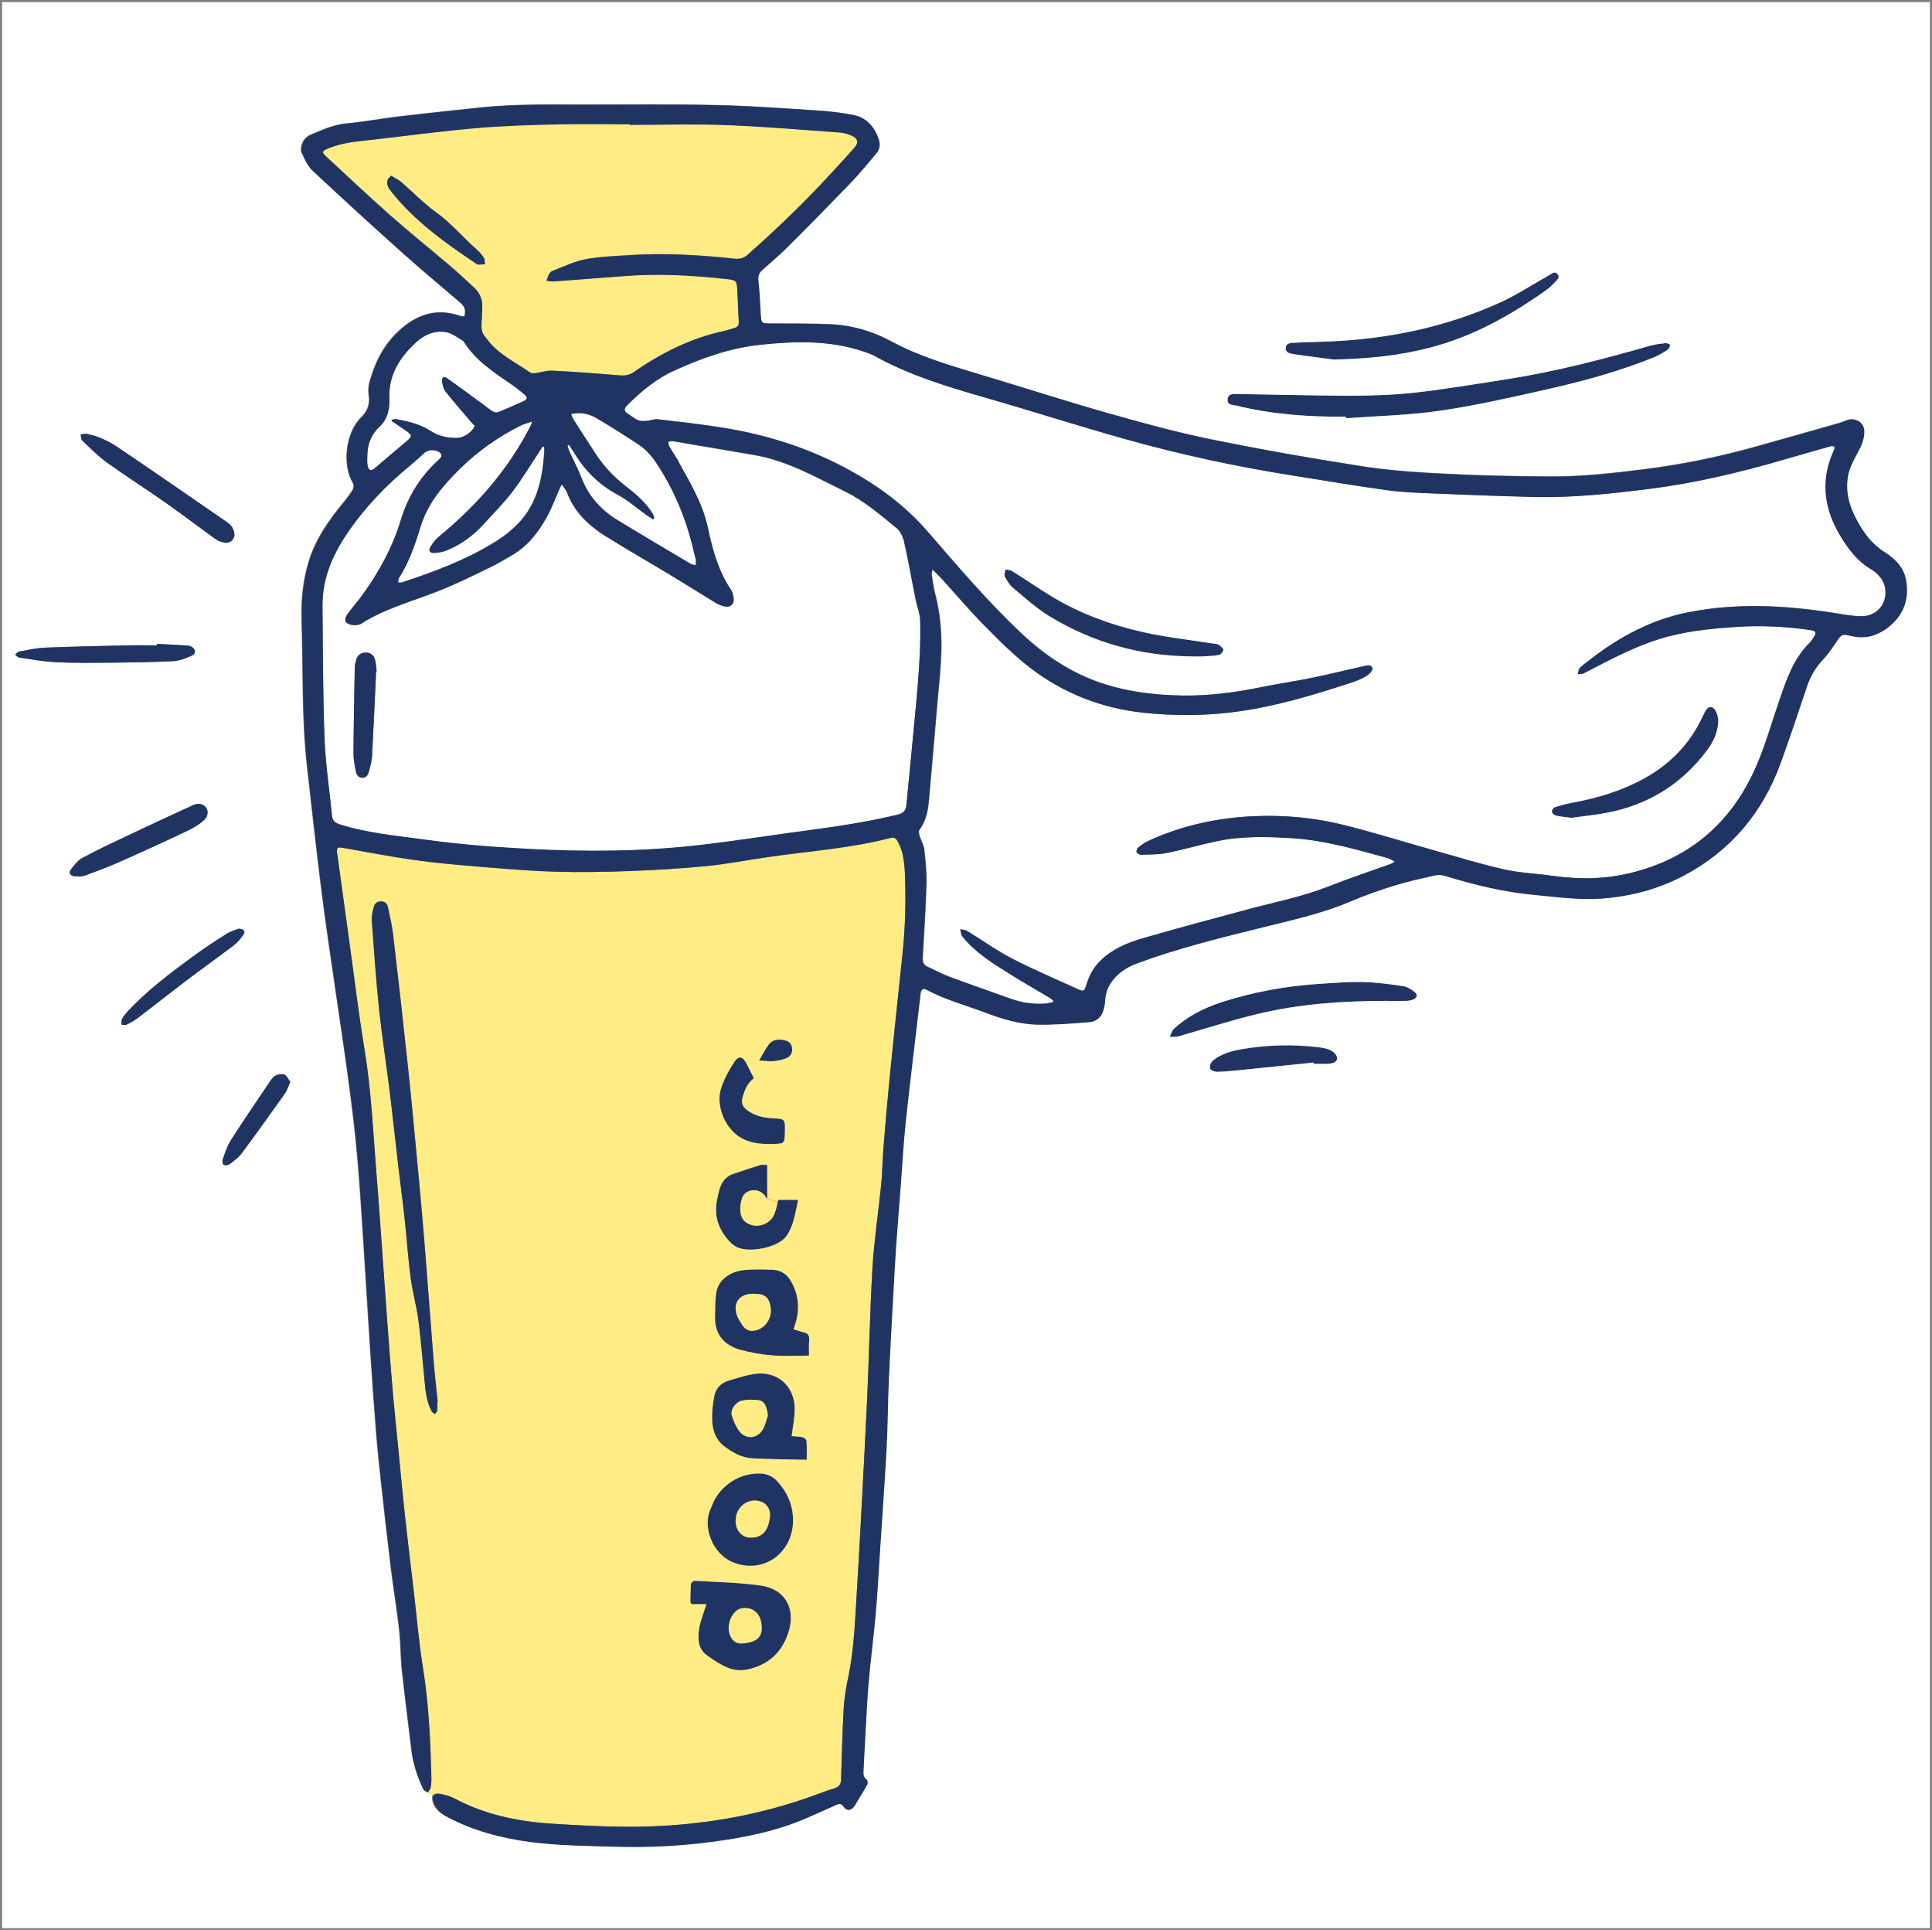 <?xml version="1.0" encoding="UTF-8"?><svg id="Layer_2" xmlns="http://www.w3.org/2000/svg" viewBox="0 0 227.27 227.04"><rect x="0" y="0" width="227.27" height="227.04" fill="#808080" stroke="none"/><defs><style>.cls-1{fill:#fff;}.cls-2{fill:#203464;}.cls-3{fill:#ffec84;}</style></defs><g id="Layer_1-2"><g><path class="cls-2" d="M200.58,83.67c.32-.6,.83-.69,1.19-.13,.24,.38,.37,.92,.35,1.37-.06,1.25-.58,2.36-1.32,3.35-2.98,3.99-6.94,6.43-11.82,7.35-1.38,.26-2.79,.4-4.14,.59-.68-.09-1.28-.15-1.87-.27-.18-.04-.42-.28-.43-.45s.18-.47,.35-.52c.72-.23,1.46-.42,2.21-.56,2.84-.52,5.59-1.36,8.12-2.72,2.92-1.58,5.26-3.83,6.79-6.83,.2-.39,.37-.79,.57-1.16Z"/><path class="cls-2" d="M146.15,123.4c2.92-.49,5.86-.57,8.8-.23,.54,.06,1.11,.14,1.59,.38,.34,.16,.75,.6,.75,.92,0,.52-.58,.63-1.04,.66-.57,.04-1.14,.01-1.71,.01l-.02-.15c-2.98,.31-5.97,.62-8.96,.92-.82,.08-1.64,.16-2.47,.17-.27,0-.73-.2-.76-.37-.05-.28,.08-.72,.29-.91,1.01-.85,2.25-1.17,3.52-1.39Z"/><path class="cls-2" d="M152.17,41.65c-.41-.06-1-.14-.92-.77,.07-.57,.64-.54,1.04-.56,1.43-.09,2.86-.1,4.29-.16,6.94-.32,13.63-1.72,19.96-4.61,1.95-.89,3.77-2.1,5.65-3.15,.32-.18,.7-.57,1.04-.14,.34,.42-.11,.71-.36,.98-.28,.3-.57,.6-.91,.84-4.22,3-8.68,5.51-13.75,6.82-3.41,.88-6.86,1.3-11.27,1.4-1-.13-2.89-.36-4.77-.64Z"/><path class="cls-2" d="M196.21,41.11c-.52,.34-1.06,.68-1.64,.92-4.03,1.63-8.22,2.79-12.45,3.74-4.23,.96-8.47,1.92-12.75,2.55-3.65,.53-7.35,.61-11.03,.88,0-.06-.01-.12-.02-.18-4.37,.04-8.72-.26-12.98-1.33-.4-.1-1.01-.05-.96-.72,.05-.66,.63-.64,1.08-.64,1.94,.02,3.89,.09,5.83,.11,5.11,.06,10.23,.29,15.32-.29,3.56-.41,7.11-1,10.66-1.56,5.71-.89,11.29-2.34,16.84-3.94,.58-.16,1.19-.23,1.8-.3,.18-.02,.38,.12,.56,.18-.09,.19-.13,.47-.28,.56Z"/><path class="cls-2" d="M138.59,121.9c-.31,.09-.66,.04-.99,.05,.16-.31,.24-.7,.48-.93,1.63-1.51,3.57-2.48,5.67-3.16,3.75-1.22,7.61-1.9,11.55-2.15,1.68-.11,3.38-.25,5.06-.21,1.56,.04,3.13,.25,4.68,.48,.47,.07,.95,.37,1.34,.67,.44,.34,.34,.73-.19,.93-.26,.1-.57,.13-.86,.14-.81,.02-1.62,0-2.42,0-5.04,0-10.06,.35-14.98,1.54-3.14,.76-6.23,1.76-9.35,2.64Z"/><path class="cls-2" d="M118.2,67.81c-.11-.21,.04-.56,.08-.84,.25,.05,.53,.04,.73,.16,2.16,1.33,4.22,2.84,6.46,4,3.93,2.03,8.17,3.22,12.55,3.86,1.65,.24,3.3,.48,4.95,.73,.13,.02,.29,.03,.39,.1,.22,.17,.54,.38,.55,.59,.01,.2-.28,.56-.5,.61-.65,.13-1.32,.14-1.98,.18-.35,.02-.71,0-1.06,0-6.07-.02-11.73-1.57-16.91-4.72-1.53-.93-2.88-2.17-4.27-3.32-.42-.35-.74-.86-1-1.36Z"/><path class="cls-2" d="M87.64,149.37c1.09-.09,2.2-.06,3.3-.02,.92,.04,1.63,.51,2.1,1.32,.92,1.61,1.07,3.3,.51,5.06-.06,.18-.12,.37-.2,.61,.41,.13,.77,.26,1.15,.35,.49,.11,.73,.34,.69,.89-.05,.6-.02,1.21-.02,1.86-1.45,0-2.93,.09-4.39-.03-1.24-.1-2.5-.32-3.7-.66-1.87-.54-2.99-1.77-2.96-3.82,.02-.95,0-1.9,.13-2.83,.21-1.5,1.56-2.59,3.4-2.74Zm-.36,6.42c.46,.72,1.02,.89,1.83,.63,1.05-.36,1.73-1.53,1.54-2.68-.19-1.15-.68-1.57-1.88-1.56-.12,0-.23,0-.35,0-1.45,.05-2.2,1.06-1.76,2.44,.13,.42,.39,.81,.63,1.18Z"/><path class="cls-2" d="M88.33,180.85c1.38,0,2.12-.87,2.25-2.61,.03-1.01-.67-1.71-1.72-1.75-1.28-.04-2.3,.98-2.32,2.31-.02,1.19,.7,2.05,1.8,2.05Zm-1.98,2.96c-2.64-1-3.69-4.29-2.83-6.22,.11-.23,.19-.47,.29-.71,.92-2.19,3.19-3.65,5.57-3.58,.79,.02,1.46,.3,2,.87,1.21,1.3,1.89,2.83,1.9,4.62,0,3.84-3.44,6.33-6.93,5.01Z"/><path class="cls-2" d="M91.04,124.81c-.52,.05-1.06-.03-1.76-.06,.41-.68,.72-1.29,1.11-1.84,.42-.58,1.05-.71,1.74-.58,.46,.09,.89,.25,1.01,.77,.13,.55-.04,1.08-.53,1.32-.48,.23-1.04,.34-1.57,.4Z"/><path class="cls-2" d="M86.94,168.3c.74,1.02,2.08,.96,2.76-.11,.31-.5,.43-1.11,.63-1.68-.11-1.05-.41-1.71-1.05-1.81-.65-.09-1.34-.1-1.97,.04-.76,.15-1.42,1.09-1.23,1.72,.19,.65,.47,1.31,.86,1.85Zm-1.77,1.8c-.99-.76-1.37-1.88-1.41-3.06-.04-.92,.08-1.85,.24-2.75,.16-.93,.74-1.61,1.67-1.89,1.01-.3,2.03-.64,3.07-.8,2.66-.39,4.72,1.39,4.74,4.11,0,1.05-.23,2.1-.36,3.21,.38,.03,.84,.03,1.29,.13,.18,.04,.45,.28,.46,.44,.05,.76,.02,1.52,.02,2.21-2.26-.06-4.34-.06-6.41-.17-1.25-.07-2.33-.69-3.31-1.43Z"/><path class="cls-2" d="M87.08,142.3c.03,.98,.5,1.56,1.4,1.79,.92,.23,2.05-.2,2.52-1.1,.24-.47,.34-1.02,.49-1.61,.02-.08,.04-.17,.07-.25h2.33c-.34,1.52-.51,3.03-1.38,4.27-.96,1.35-4.42,2.03-5.89,1.27-.27-.15-.53-.34-.74-.56-1.33-1.42-1.93-3.07-1.51-5.02,.09-.42,.18-.84,.3-1.26,.25-.82,.73-1.44,1.56-1.73,1.07-.37,2.15-.72,3.23-1.05,.21-.06,.46-.01,.8-.01v3.82l-.08,.14c-.07-.13-.11-.28-.21-.4-.45-.52-1.04-.71-1.7-.55-.65,.15-.95,.66-1.08,1.27-.07,.32-.11,.66-.1,.99Z"/><path class="cls-3" d="M86.54,178.8c.03-1.33,1.05-2.35,2.32-2.31,1.06,.04,1.75,.74,1.72,1.75-.14,1.74-.87,2.61-2.25,2.61-1.09,0-1.82-.86-1.8-2.05Z"/><path class="cls-3" d="M87.18,141.31c.13-.61,.43-1.12,1.08-1.27,.66-.16,1.25,.03,1.7,.55,.1,.11,.14,.26,.21,.4l1.32,.4c-.15,.59-.24,1.13-.49,1.61-.47,.9-1.6,1.34-2.52,1.1-.9-.23-1.37-.81-1.4-1.79-.01-.33,.03-.67,.1-.99Z"/><path class="cls-3" d="M87.31,164.73c.63-.13,1.32-.13,1.97-.04,.65,.1,.94,.76,1.05,1.81-.2,.56-.32,1.18-.63,1.68-.67,1.07-2.01,1.13-2.76,.11-.4-.54-.67-1.2-.86-1.85-.19-.63,.47-1.57,1.23-1.72Z"/><path class="cls-3" d="M86.66,154.61c-.43-1.38,.32-2.38,1.76-2.44,.12,0,.23,0,.35,0,1.2,0,1.69,.41,1.88,1.56,.19,1.16-.49,2.33-1.54,2.68-.81,.27-1.37,.09-1.83-.63-.24-.38-.5-.76-.63-1.18Z"/><path class="cls-3" d="M87.3,189.13c1.37-.18,2.31,.75,2.32,2.28,.06,1.23-.75,1.78-2.32,1.91-.96,.08-1.59-.74-1.59-1.86,0-1.12,.75-2.22,1.59-2.32Z"/><path class="cls-2" d="M81.63,188.69c-.31,.02-.44-.08-.43-.39,.02-.67,0-1.34,.07-2,.02-.14,.29-.39,.43-.38,2.59,.16,5.19,.21,7.75,.56,2.93,.4,4.21,2.76,3.27,5.58-.8,2.41-2.48,3.84-4.92,4.32-.68,.13-1.49,.06-2.13-.2-.91-.37-1.77-.94-2.57-1.53-1.05-.79-1.03-1.99-.86-3.13,.12-.78,.43-1.54,.67-2.31,.04-.13,.09-.25,.19-.53-.58,0-1.03-.02-1.47,.01Zm5.67,4.63c1.57-.12,2.38-.68,2.32-1.91-.01-1.53-.96-2.46-2.32-2.28-.84,.11-1.59,1.2-1.59,2.32,0,1.12,.64,1.94,1.59,1.86Z"/><path class="cls-2" d="M87.83,125.12c.28,.56,.55,1.12,.85,1.71-.79,.58-1.1,1.42-1.34,2.31-.16,.61,.03,1.03,.49,1.39,.89,.7,1.94,.94,3.03,1,1.51,.08,1.51,.07,1.47,1.58-.03,1.41-.03,1.42-1.43,1.45-1.43,.03-2.84-.07-4.06-.94-1.63-1.14-2.62-3.63-2.03-5.53,.34-1.1,.92-2.17,1.55-3.14,.54-.83,1.04-.71,1.48,.17Z"/><path class="cls-1" d="M182.98,95.92c.59,.13,1.19,.18,1.87,.27,1.35-.19,2.76-.33,4.14-.59,4.88-.92,8.84-3.37,11.82-7.35,.74-.99,1.26-2.1,1.32-3.35,.02-.45-.11-.99-.35-1.37-.36-.56-.87-.47-1.19,.13-.2,.38-.37,.78-.57,1.16-1.53,3.01-3.86,5.26-6.79,6.83-2.53,1.36-5.28,2.2-8.12,2.72-.75,.14-1.49,.33-2.21,.56-.17,.05-.36,.36-.35,.52s.25,.41,.43,.45Zm-63.79-26.75c1.39,1.15,2.74,2.39,4.27,3.32,5.18,3.15,10.84,4.7,16.91,4.72,.36,0,.71,.02,1.06,0,.66-.04,1.33-.06,1.98-.18,.21-.04,.51-.4,.5-.61-.02-.21-.34-.42-.55-.59-.1-.08-.26-.08-.39-.1-1.65-.25-3.3-.49-4.95-.73-4.38-.64-8.62-1.83-12.55-3.86-2.24-1.16-4.3-2.67-6.46-4-.2-.12-.48-.11-.73-.16-.04,.28-.19,.64-.08,.84,.26,.5,.57,1.01,1,1.36Zm-43.14-19.67c-.32,.03-.67,.06-.95-.07-.44-.2-.82-.53-1.24-.79-.45-.29-.43-.6-.07-.96,1.66-1.66,3.45-3.15,5.62-4.13,3.2-1.44,6.49-2.62,10-3,4.08-.44,8.16-.56,12.14,.76,.46,.15,.94,.31,1.36,.54,4.14,2.29,8.62,3.64,13.14,4.94,5.43,1.56,10.82,3.3,16.26,4.82,6.54,1.84,13.18,3.27,19.9,4.33,3.67,.58,7.33,1.2,11,1.71,1.69,.23,3.41,.3,5.12,.37,4.01,.17,8.01,.32,12.02,.42,4.59,.12,9.14-.37,13.69-.94,5.35-.68,10.58-1.92,15.75-3.42,1.87-.54,3.74-1.07,5.6-1.6,.13-.04,.31-.03,.42,.04,.06,.04,.04,.26-.01,.37-1.88,4.04-1.02,7.72,1.42,11.2,.78,1.12,1.68,2.12,2.88,2.83,.93,.55,1.63,1.34,1.73,2.47,.16,1.66-1.03,3.07-2.76,3.08-1.12,.01-2.26-.22-3.38-.4-5.71-.89-11.42-1.19-17.12-.05-4.31,.86-8.07,2.89-11.51,5.57-.4,.32-.83,.61-1.18,.97-.16,.16-.17,.46-.24,.71,.23-.03,.49,.02,.68-.08,3.32-1.71,6.59-3.51,10.25-4.41,2.53-.63,5.1-.88,7.69-1.05,2.96-.2,5.89-.05,8.82,.38,.56,.09,.66,.31,.34,.79-.15,.23-.29,.48-.48,.67-1.94,1.91-2.75,4.4-3.61,6.87-.84,2.45-1.55,4.95-2.55,7.33-2.78,6.63-7.58,11.01-14.62,12.82-3.09,.8-6.21,.87-9.36,.43-1.92-.27-3.89-.34-5.78-.76-2.74-.61-5.42-1.44-8.12-2.2-3.59-1.01-7.15-2.12-10.76-3.03-3.54-.89-7.18-1.21-10.83-1.03-4.25,.21-8.36,1.13-12.24,2.92-.41,.19-.78,.46-1.12,.74-.14,.11-.26,.4-.21,.54,.05,.15,.32,.33,.49,.32,1-.03,2.01,0,2.98-.19,1.94-.39,3.85-.94,5.79-1.36,3.01-.66,6.05-.58,9.1-.39,3.84,.25,7.49,1.33,11.17,2.33,.25,.07,.48,.24,.83,.42-.23,.15-.32,.22-.42,.26-2.45,.88-4.93,1.71-7.35,2.66-3.09,1.22-6.33,1.85-9.51,2.7-4.19,1.12-8.38,2.24-12.54,3.45-1.75,.51-3.43,1.25-4.78,2.57-.82,.81-1.34,1.78-1.67,2.87-.23,.76-.32,.81-1.04,.48-2.59-1.18-5.21-2.29-7.73-3.6-1.83-.95-3.51-2.17-5.27-3.24-.22-.13-.53-.13-.79-.2,.08,.29,.08,.66,.26,.87,1.53,1.88,3.55,3.14,5.57,4.4,1.49,.94,3.04,1.81,4.56,2.72,.19,.11,.36,.27,.54,.4,0,.06-.01,.12-.01,.18-.31,.06-.61,.16-.91,.18-1.39,.1-2.75-.09-4.06-.56-2.42-.86-4.85-1.71-7.25-2.6-.86-.32-1.67-.78-2.52-1.15-.5-.21-.64-.57-.61-1.08,.16-2.86,.36-5.73,.44-8.59,.04-1.36-.1-2.74-.25-4.1-.07-.56-.39-1.1-.56-1.66-.07-.22-.13-.55-.02-.7,.83-1.09,1.03-2.36,1.14-3.66,.33-3.8,.67-7.6,.99-11.4,.17-1.98,.4-3.95,.45-5.93,.06-2.28-.13-4.55-.73-6.77-.2-.74-.28-1.51-.4-2.26-.02-.14,.04-.28,.09-.6,.4,.39,.7,.66,.97,.95,1.76,1.93,3.46,3.93,5.29,5.79,1.69,1.72,3.43,3.44,5.34,4.9,3.89,2.96,8.33,4.68,13.21,5.21,3.42,.37,6.83,.38,10.24-.03,4.94-.58,9.67-2.02,14.37-3.56,.57-.19,1.15-.43,1.66-.75,.31-.19,.73-.65,.68-.88-.12-.5-.67-.34-1.06-.25-1.99,.44-3.98,.94-5.97,1.35-2.04,.42-4.1,.71-6.14,1.13-3.04,.63-6.1,1.01-9.18,.97-3.31-.05-6.61-.45-9.75-1.54-3.43-1.19-6.42-3.18-9.08-5.67-4.02-3.76-7.57-7.95-11.16-12.09-2.7-3.11-5.91-5.45-9.53-7.4-4.77-2.56-9.84-4.1-15.16-4.9-2.33-.35-4.67-.63-7.01-.89-.43-.05-.88,.14-1.33,.18Z"/><path class="cls-1" d="M72.64,58.18c1.24,.67,2.31,1.62,3.46,2.44,.23,.16,.47,.31,.71,.46l.17-.12c-.07-.19-.12-.41-.22-.57-.83-1.35-2.05-2.33-3.26-3.29-1.33-1.05-2.47-2.26-3.39-3.66-.91-1.38-1.8-2.77-2.68-4.16-.1-.16-.15-.35-.24-.58,1.13-.25,2.12-.03,3.01,.5,1.67,.99,3.32,2.03,4.94,3.1,1.18,.77,1.95,1.92,2.67,3.1,1.9,3.1,3.16,6.44,3.93,9.98,.04,.17,.11,.34,.13,.51,.02,.19-.02,.4-.03,.59-.18-.04-.39-.04-.54-.13-2.87-1.7-5.75-3.4-8.6-5.14-1.95-1.18-3.43-2.78-4.27-4.95-.43-1.11-1-2.18-1.49-3.27-.08-.18-.12-.38-.18-.57,.07-.03,.13-.06,.19-.08,.19,.29,.39,.56,.56,.86,1.27,2.12,2.93,3.8,5.14,4.98Z"/><path class="cls-3" d="M74.6,43.74c-.57,.39-1.11,.45-1.77,.4-2.6-.22-5.21-.42-7.82-.55-.67-.03-1.35,.2-2.02,.29-.2,.03-.47,.04-.62-.07-1.78-1.24-3.81-2.17-5.13-4-.15-.2-.35-.39-.44-.63-.11-.27-.17-.58-.16-.87,.02-.8,.12-1.61,.1-2.41-.02-.84-.4-1.56-1.01-2.14-.95-.88-1.9-1.76-2.89-2.61-2.31-1.96-4.67-3.85-6.94-5.86-2.55-2.25-5.02-4.59-7.52-6.9-.54-.5-.5-.63,.16-.92,1.75-.76,3.62-.86,5.47-1.08,4.02-.46,8.04-1,12.07-1.35,3.07-.27,6.16-.36,9.24-.43,2.93-.07,5.86-.02,8.79-.02v.07c3.82,0,7.64-.12,11.45,.03,4.45,.17,8.9,.56,13.35,.88,.42,.03,.84,.18,1.24,.34,.79,.33,.92,.82,.36,1.46-.94,1.06-1.91,2.1-2.86,3.14-3.05,3.32-6.3,6.43-9.67,9.42-.45,.4-.91,.54-1.51,.48-4.07-.43-8.15-.69-12.24-.43-1.78,.12-3.58,.17-5.33,.49-1.31,.24-2.55,.87-3.82,1.34-.16,.06-.34,.17-.42,.31-.16,.27-.24,.57-.36,.87,.27,.03,.55,.11,.82,.09,2.8-.2,5.61-.42,8.41-.64,4.02-.32,8.01-.08,12.01,.36,1.05,.12,1.14,.17,1.21,1.25,.07,1.26,.1,2.52,.17,3.77,.02,.4-.13,.63-.51,.74-.4,.11-.79,.25-1.19,.34-3.88,.83-7.37,2.57-10.61,4.82Zm-18.35-12.63c.27,0,.54-.02,.81-.03-.05-.27-.02-.58-.16-.79-.24-.37-.56-.72-.89-1.01-1.6-1.39-2.94-3.04-4.69-4.29-1.47-1.06-2.75-2.4-4.13-3.59-.32-.27-.72-.45-1.19-.74-.16,.19-.36,.33-.41,.5-.17,.6,.17,1.04,.52,1.48,2.75,3.42,6.27,5.93,9.87,8.34,.08,.06,.18,.12,.26,.13Z"/><path class="cls-3" d="M51.16,166.31c.1-.14,.26-.26,.28-.41,.04-.31,.01-.63,.01-.94,.02,0,.04,0,.06,0-.16-1.6-.35-3.2-.48-4.81-.36-4.42-.68-8.86-1.03-13.29-.23-2.86-.48-5.72-.75-8.57-.39-4.19-.78-8.38-1.22-12.56-.56-5.26-1.15-10.51-1.77-15.76-.13-1.11-.38-2.2-.62-3.3-.09-.42-.41-.66-.87-.64-.44,.02-.7,.27-.79,.67-.12,.51-.26,1.05-.23,1.57,.26,3.49,.5,6.98,.86,10.45,.34,3.18,.84,6.35,1.23,9.53,.37,3.01,.69,6.02,1.04,9.02,.24,2.05,.52,4.09,.74,6.15,.25,2.28,.4,4.58,.7,6.86,.22,1.69,.7,3.35,.92,5.04,.31,2.4,.49,4.81,.73,7.22,.12,1.19,.23,2.39,.83,3.47,.07,.13,.24,.21,.37,.31Zm35.92-7.56c1.2,.34,2.46,.56,3.7,.66,1.46,.11,2.94,.03,4.39,.03,0-.65-.04-1.26,.02-1.86,.05-.55-.19-.78-.69-.89-.38-.09-.74-.22-1.15-.35,.08-.24,.14-.43,.2-.61,.56-1.76,.41-3.45-.51-5.06-.47-.81-1.18-1.28-2.1-1.32-1.1-.05-2.2-.08-3.3,.02-1.84,.15-3.19,1.24-3.4,2.74-.13,.93-.12,1.88-.13,2.83-.03,2.05,1.1,3.28,2.96,3.82Zm-.24-25.14c1.22,.86,2.63,.97,4.06,.94,1.4-.04,1.4-.05,1.43-1.45,.03-1.51,.03-1.49-1.47-1.58-1.09-.06-2.14-.3-3.03-1-.46-.36-.65-.78-.49-1.39,.24-.89,.55-1.72,1.34-2.31-.29-.59-.57-1.15-.85-1.71-.44-.88-.94-1-1.48-.17-.64,.98-1.21,2.04-1.55,3.14-.58,1.9,.41,4.39,2.03,5.53Zm2.45-8.87c.7,.03,1.24,.11,1.76,.06,.53-.06,1.09-.16,1.57-.4,.49-.24,.66-.76,.53-1.32-.12-.52-.54-.69-1.01-.77-.69-.13-1.32,0-1.74,.58-.39,.55-.71,1.16-1.11,1.84Zm-2.67,21.91c1.47,.77,4.94,.09,5.89-1.27,.87-1.24,1.04-2.75,1.38-4.27h-2.33c-.03,.09-.05,.17-.07,.25l-1.32-.4,.08-.14v-3.82c-.34,0-.58-.05-.8,.01-1.08,.34-2.16,.68-3.23,1.05-.82,.29-1.31,.92-1.56,1.73-.12,.41-.21,.83-.3,1.26-.42,1.95,.17,3.6,1.51,5.02,.21,.22,.47,.42,.74,.56Zm-2.85,20.38c.05,1.18,.42,2.3,1.41,3.06,.98,.75,2.06,1.36,3.31,1.43,2.07,.12,4.15,.12,6.41,.17,0-.69,.03-1.45-.02-2.21-.01-.16-.28-.4-.46-.44-.45-.1-.92-.1-1.29-.13,.13-1.11,.37-2.16,.36-3.21-.02-2.72-2.07-4.5-4.74-4.11-1.04,.16-2.06,.5-3.07,.8-.93,.27-1.51,.96-1.67,1.89-.16,.9-.27,1.83-.24,2.75Zm-.23,10.56c-.86,1.93,.18,5.22,2.83,6.22,3.49,1.32,6.93-1.17,6.93-5.01-.01-1.8-.69-3.32-1.9-4.62-.53-.57-1.21-.85-2-.87-2.38-.07-4.65,1.39-5.57,3.58-.1,.23-.18,.48-.29,.71Zm-1.9,11.1c.44-.03,.89-.01,1.47-.01-.1,.28-.15,.41-.19,.53-.23,.77-.55,1.53-.67,2.31-.17,1.14-.19,2.34,.86,3.13,.8,.59,1.66,1.16,2.57,1.53,.64,.25,1.45,.33,2.13,.2,2.44-.48,4.12-1.91,4.92-4.32,.94-2.82-.34-5.18-3.27-5.58-2.56-.36-5.17-.41-7.75-.56-.14,0-.42,.24-.43,.38-.06,.67-.05,1.33-.07,2-.01,.31,.13,.41,.43,.39Zm-25.32-86.75c3,.24,6,.51,9.01,.59,2.94,.09,5.9,.03,8.84-.08,2.98-.12,5.97-.29,8.94-.58,2.4-.24,4.78-.71,7.17-1.05,4.84-.7,9.73-1.03,14.49-2.26,.46-.12,.65,.07,.86,.46,.68,1.26,.78,2.61,.83,4,.11,3.09,.03,6.17-.3,9.25-.51,4.81-1.02,9.62-1.5,14.43-.27,2.76-.51,5.52-.73,8.27-.12,1.49-.13,2.99-.28,4.47-.32,3.18-.81,6.36-1.01,9.55-.3,5-.39,10.02-.61,15.03-.22,4.95-.49,9.89-.76,14.84-.18,3.32-.38,6.63-.57,9.95-.17,2.81-.32,5.61-.9,8.38-.26,1.23-.48,2.47-.55,3.72-.16,2.81-.21,5.61-.31,8.43-.02,.49-.21,.81-.7,.97-.6,.19-1.19,.39-1.78,.61-7.68,2.9-15.65,4.08-23.82,3.93-2.57-.05-5.15-.19-7.72-.35-4.02-.26-7.9-1.06-11.5-2.99-.49-.26-1.06-.42-1.61-.53-.44-.09-.73-.03-.87,.18l-.64-.33c.12-.18,.31-.35,.34-.55,.08-.4,.11-.82,.1-1.23-.11-4.3-.3-8.6-.99-12.87-.48-3.01-.74-6.05-1.09-9.07-.34-2.85-.68-5.7-1-8.55-.25-2.27-.46-4.54-.68-6.8-.32-3.23-.66-6.45-.92-9.69-.36-4.33-.65-8.66-.97-13-.27-3.7-.52-7.41-.82-11.12-.39-4.86-.61-9.72-1.4-14.55-.73-4.38-1.25-8.8-1.86-13.2-.45-3.29-.92-6.58-1.36-9.87-.09-.62,.03-.71,.62-.62,2.83,.49,5.64,1.05,8.48,1.44,2.51,.36,5.04,.57,7.56,.78Z"/><path class="cls-1" d="M42.62,91.48c.48,.02,.69-.35,.79-.74,.15-.58,.32-1.18,.36-1.78,.18-3.32,.33-6.64,.48-9.95,.02,0,.04,0,.06,0-.06-.45-.07-.9-.17-1.34-.13-.54-.49-.89-1.09-.9-.58-.01-.97,.29-1.14,.84-.09,.3-.16,.62-.17,.92-.06,3.36-.13,6.72-.15,10.08,0,.7,.14,1.4,.27,2.1,.08,.39,.27,.77,.76,.78Zm28.64-28.4c2.56,1.61,5.19,3.11,7.78,4.67,1.73,1.05,3.44,2.14,5.17,3.18,.33,.2,.71,.34,1.09,.41,.58,.12,1.03-.24,1-.84-.02-.38-.1-.81-.31-1.11-1.48-2.22-2.17-4.71-2.72-7.29-.59-2.8-2.06-5.25-3.42-7.72-.34-.62-.75-1.2-1.11-1.81-.1-.17-.1-.39-.15-.58,.18-.03,.38-.11,.55-.08,3.17,.53,6.34,1.09,9.52,1.62,3.89,.65,7.25,2.59,10.72,4.29,2.28,1.11,4.16,2.75,6.09,4.32,.44,.37,.76,1.03,.88,1.61,.49,2.2,.88,4.42,1.32,6.64,.18,.91,.55,1.8,.57,2.7,.05,1.88-.03,3.77-.15,5.64-.17,2.53-.42,5.05-.66,7.58-.26,2.82-.54,5.63-.82,8.45-.06,.66-.41,.94-1.07,1.1-3.58,.86-7.21,1.4-10.85,1.88-4.07,.54-8.13,1.18-12.2,1.66-6.79,.79-13.62,.83-20.44,.47-3.94-.21-7.89-.51-11.8-1.05-3.45-.47-6.96-.76-10.31-1.83-.55-.17-.84-.44-.89-1-.3-3.03-.76-6.06-.88-9.09-.2-5.2-.21-10.41-.24-15.62-.03-3.16,1.15-5.92,2.9-8.51,2.07-3.06,4.6-5.68,7.43-8.01,.58-.47,1.13-.98,1.68-1.48,.5-.45,1.5-.41,1.92,.1,.07,.08,.08,.26,.04,.36-.08,.15-.21,.28-.34,.4-2.13,1.94-3.6,4.33-4.42,7.06-.99,3.26-2.6,6.18-4.59,8.91-.53,.73-1.14,1.4-1.67,2.13-.49,.69-.31,1.15,.54,1.29,.35,.06,.79,.02,1.07-.16,2.85-1.81,6.11-2.65,9.2-3.88,2.04-.81,4.01-1.8,5.99-2.75,.88-.42,1.72-.94,2.57-1.43,1.82-1.05,3.05-2.65,4.05-4.44,.57-1.02,.98-2.13,1.45-3.2,.08-.17,.17-.35,.33-.69,.26,.42,.5,.67,.61,.96,.85,2.31,2.56,3.9,4.57,5.17Z"/><path class="cls-1" d="M162.91,117.72c.8,0,1.61,.02,2.42,0,.29,0,.59-.04,.86-.14,.53-.19,.63-.59,.19-.93-.4-.3-.87-.61-1.34-.67-1.55-.23-3.12-.44-4.68-.48-1.68-.04-3.38,.11-5.06,.21-3.94,.25-7.8,.94-11.55,2.15-2.1,.68-4.04,1.65-5.67,3.16-.24,.22-.33,.62-.48,.93,.33-.02,.68,.04,.99-.05,3.12-.88,6.2-1.89,9.35-2.64,4.91-1.18,9.93-1.53,14.98-1.54Zm-17.56-70.04c4.26,1.06,8.6,1.36,12.98,1.33,0,.06,.01,.12,.02,.18,3.68-.27,7.39-.35,11.03-.88,4.28-.63,8.52-1.59,12.75-2.55,4.23-.96,8.42-2.11,12.45-3.74,.57-.23,1.11-.57,1.64-.92,.15-.1,.19-.37,.28-.56-.19-.07-.39-.2-.56-.18-.61,.07-1.22,.14-1.8,.3-5.55,1.59-11.13,3.04-16.84,3.94-3.55,.55-7.1,1.15-10.66,1.56-5.09,.58-10.21,.35-15.32,.29-1.94-.02-3.89-.09-5.83-.11-.45,0-1.03-.03-1.08,.64-.06,.67,.55,.62,.96,.72Zm6.82-6.03c1.88,.28,3.77,.51,4.77,.64,4.41-.11,7.87-.52,11.27-1.4,5.07-1.31,9.53-3.82,13.75-6.82,.34-.24,.63-.54,.91-.84,.25-.27,.7-.56,.36-.98-.34-.43-.72-.04-1.04,.14-1.89,1.05-3.7,2.26-5.65,3.15-6.33,2.89-13.03,4.29-19.96,4.61-1.43,.07-2.86,.08-4.29,.16-.4,.02-.97,0-1.04,.56-.08,.63,.51,.71,.92,.77ZM8.72,103.05c.15,.03,.32,0,.47,0,0,.01,0,.03,0,.04,.27-.04,.56-.03,.81-.12,1.33-.5,2.68-.99,3.98-1.57,2.7-1.19,5.37-2.42,8.03-3.68,.7-.33,1.4-.74,1.97-1.26,.75-.69,.47-1.73-.45-1.91-.29-.06-.66,.06-.95,.19-2.43,1.11-4.85,2.24-7.26,3.38-1.89,.89-3.8,1.78-5.64,2.77-.55,.3-.99,.88-1.38,1.41-.26,.35-.05,.68,.41,.74Zm-2.21-25.17c2.16,.1,4.32,.08,6.47,.06,2.47-.03,4.95-.06,7.41-.18,.73-.04,1.48-.34,2.17-.65,.54-.25,.46-.82-.09-1.07-.12-.06-.26-.11-.39-.12-1.21-.07-2.42-.13-3.63-.2,0,.06,0,.12,0,.18-1.17,0-2.35-.03-3.53,0-3.22,.08-6.44,.14-9.66,.27-1.01,.05-2.01,.27-3.02,.46-.17,.03-.31,.23-.46,.36,.16,.12,.31,.32,.48,.34,1.41,.2,2.83,.48,4.25,.54Zm7.8,42.63c.21,0,.44,.07,.61-.01,.44-.21,.87-.45,1.26-.74,1.95-1.49,3.88-3.02,5.84-4.5,1.8-1.36,3.64-2.67,5.44-4.04,.45-.34,.82-.79,1.16-1.24,.31-.43,.11-.76-.59-.75-.32,.14-.88,.28-1.35,.58-1.36,.86-2.71,1.74-4.01,2.7-2.72,2-5.43,4.03-7.72,6.53-.22,.24-.43,.51-.58,.8-.09,.18-.04,.43-.05,.65Zm12.01,16.5c.19,.08,.53,.05,.7-.08,.5-.38,1.03-.76,1.4-1.25,1.73-2.33,3.43-4.7,5.11-7.07,.26-.37,.39-.84,.62-1.37-.23-.3-.39-.7-.66-.82-.28-.12-.72-.05-1.03,.09-.26,.12-.49,.4-.66,.66-1.56,2.31-3.14,4.62-4.64,6.97-.44,.68-.68,1.49-.96,2.26-.07,.18,0,.57,.12,.63Zm-.94-73.59c.31,.22,.71,.35,1.08,.41,.6,.11,1.11-.4,1.12-.92-.05-.72-.39-1.16-.87-1.49-4.25-2.93-8.49-5.87-12.77-8.76-1.14-.77-2.38-1.38-3.75-1.63-.22-.04-.47,.05-.71,.08,.07,.24,.05,.57,.21,.72,.94,.88,1.85,1.82,2.89,2.57,2.33,1.67,4.75,3.21,7.09,4.86,1.93,1.35,3.79,2.79,5.71,4.16Zm117.72,62.64c.82-.01,1.65-.09,2.47-.17,2.98-.3,5.97-.61,8.96-.92l.02,.15c.57,0,1.14,.03,1.71-.01,.45-.03,1.03-.14,1.04-.66,0-.32-.41-.75-.75-.92-.48-.23-1.05-.32-1.59-.38-2.94-.34-5.88-.26-8.8,.23-1.27,.21-2.51,.54-3.52,1.39-.21,.18-.35,.63-.29,.91,.03,.17,.49,.37,.76,.37Zm83.92,100.72H.25V.25H227.02V226.78Zm-174.56-13.17c3.09,1.66,6.41,2.54,9.87,3,3.38,.44,6.78,.46,10.18,.56,3.7,.1,7.39-.08,11.06-.56,3.96-.52,7.87-1.29,11.55-2.94,1.06-.47,2.12-.93,3.17-1.41,.4-.18,.67-.17,.94,.24,.28,.44,.73,.44,1.09,.05,.13-.14,.22-.32,.33-.49,.45-.73,.91-1.45,1.32-2.21,.08-.14,.04-.49-.07-.57-.37-.26-.4-.59-.38-.99,.07-1.33,.13-2.67,.21-4,.12-2.16,.21-4.32,.4-6.47,.23-2.66,.58-5.31,.82-7.97,.21-2.41,.34-4.82,.5-7.23,.27-4.12,.56-8.23,.79-12.35,.14-2.65,.14-5.31,.26-7.96,.16-3.63,.38-7.26,.57-10.89,.09-1.63,.18-3.26,.29-4.89,.16-2.23,.35-4.46,.51-6.7,.2-2.64,.34-5.29,.62-7.93,.54-5.02,1.16-10.03,1.75-15.05,.06-.52,.28-.7,.75-.45,2.14,1.15,4.48,1.77,6.74,2.62,2.05,.78,4.14,1.43,6.34,1.46,1.96,.03,3.92-.13,5.87-.28,1.08-.09,1.65-.69,1.89-1.73,.07-.31,.11-.62,.13-.93,.05-.81,.32-1.53,.81-2.18,.76-1.01,1.76-1.65,2.93-2.08,4.65-1.73,9.45-2.91,14.25-4.11,3.68-.92,7.38-1.7,10.89-3.19,1.67-.71,3.4-1.31,5.14-1.86,1.55-.48,3.15-.83,4.73-1.19,.37-.09,.8-.09,1.15,.03,3.46,1.07,6.96,1.92,10.58,2.26,2.64,.25,5.26,.62,7.93,.43,3.42-.25,6.66-1.11,9.69-2.72,5.49-2.91,9.22-7.36,11.34-13.18,1.1-3.02,2.11-6.08,3.14-9.13,.39-1.15,1-2.16,1.84-3.06,.57-.61,1.06-1.31,1.53-2.01,.65-.98,.65-1.06,1.81-.78,1.7,.41,3.15-.06,4.45-1.11,1.79-1.45,2.41-3.36,1.97-5.58-.28-1.44-1.31-2.42-2.49-3.17-1.7-1.09-2.76-2.66-3.6-4.42-.66-1.37-.97-2.81-.75-4.35,.19-1.34,.94-2.44,1.52-3.61,.27-.55,.44-1.23,.43-1.85-.02-1.04-1.05-1.63-2.03-1.28-.26,.09-.51,.22-.77,.29-3.34,.95-6.68,1.91-10.03,2.84-4.26,1.19-8.58,2.07-12.97,2.63-3.75,.47-7.5,.89-11.28,.86-3.99-.03-7.98-.1-11.97-.31-3.32-.17-6.64-.37-9.92-.88-6.05-.94-12.09-2-18.09-3.23-4.16-.86-8.28-2-12.38-3.17-4.83-1.38-9.61-2.93-14.43-4.37-3.6-1.08-7.2-2.12-10.52-3.91-2.2-1.19-4.58-1.91-7.08-2.03-2.41-.11-4.83-.08-7.24-.1-.99,0-1.04-.03-1.1-1.05-.08-1.3-.12-2.59-.27-3.88-.07-.57,.04-1,.45-1.37,.98-.88,2-1.72,2.93-2.65,2.52-2.51,5.01-5.05,7.48-7.61,1.05-1.09,1.99-2.27,2.98-3.42,.45-.52,.52-1.09,.29-1.75-.52-1.46-1.46-2.51-3-2.8-1.4-.27-2.83-.43-4.26-.52-3.88-.25-7.76-.54-11.65-.63-5.27-.12-10.54-.06-15.81-.06-4.07,0-8.14-.08-12.2,.35-3.13,.34-6.25,.66-9.37,1.03-2.11,.25-4.2,.64-6.31,.84-1.53,.15-2.87,.77-4.24,1.35-.35,.15-.7,.49-.87,.84s-.29,.88-.15,1.21c.34,.76,.71,1.59,1.3,2.15,3.54,3.32,7.13,6.6,10.75,9.83,2.17,1.94,4.41,3.79,6.62,5.69,.49,.42,.72,.91,.47,1.64-.22-.04-.4-.04-.55-.1-2.82-.97-5.18-.07-7.23,1.86-1.72,1.62-2.74,3.67-3.36,5.93-.13,.48-.18,1.02-.1,1.51,.17,1.05-.12,1.91-.85,2.62-1.92,1.87-2.28,5.69-.99,7.8,.11,.18,.09,.54-.03,.73-.32,.52-.68,1.01-1.07,1.48-1.73,2.11-3.3,4.32-4.11,6.96-.71,2.32-.92,4.69-.84,7.15,.18,5.7,0,11.41,.65,17.09,.56,4.95,1.1,9.92,1.73,14.86,.51,4.02,1.13,8.01,1.7,12.02,.5,3.44,1.03,6.87,1.48,10.32,.37,2.8,.72,5.61,.97,8.43,.32,3.54,.53,7.09,.76,10.64,.28,4.22,.52,8.44,.8,12.65,.2,3.1,.42,6.19,.67,9.29,.17,2.12,.4,4.23,.63,6.33,.36,3.28,.73,6.56,1.13,9.83,.29,2.34,.68,4.66,.95,7.01,.18,1.62,.15,3.26,.33,4.88,.34,3.14,.76,6.27,1.13,9.42,.19,1.58,.7,3.06,1.37,4.48,.08,.17,.33,.26,.5,.39l.64,.33c-.11,.18-.11,.45,0,.82,.24,.78,.82,1.27,1.52,1.64Z"/><path class="cls-1" d="M62.42,50.08c-2.62,5.15-6.35,9.39-10.79,13.03-.39,.32-.71,.74-.97,1.16-.29,.47-.11,.78,.43,.76,.46-.03,.94-.1,1.37-.27,1.73-.69,3.2-1.76,4.44-3.14,1.13-1.25,2.34-2.45,3.36-3.79,1.13-1.48,2.09-3.09,3.12-4.64,.15-.23,.29-.46,.44-.7,.06,.03,.11,.06,.16,.08,.02,.12,.05,.23,.05,.35-.2,3.1-.74,6.12-2.95,8.5-.75,.81-1.64,1.53-2.57,2.13-3.49,2.22-7.33,3.66-11.24,4.94-.13,.05-.29,.01-.44,.02,.02-.16-.03-.36,.05-.47,1.23-1.91,1.95-4.02,2.6-6.16,.84-2.73,2.65-4.84,4.65-6.79,2.11-2.06,4.5-3.75,7.14-5.06,.38-.19,.79-.28,1.33-.46-.11,.28-.14,.4-.2,.51Z"/><path class="cls-2" d="M56.01,29.29c.34,.29,.65,.64,.89,1.01,.14,.21,.11,.52,.16,.79-.27,.01-.54,.03-.81,.03-.09,0-.18-.07-.26-.13-3.6-2.41-7.12-4.92-9.87-8.34-.36-.44-.69-.88-.52-1.48,.05-.17,.24-.31,.41-.5,.47,.29,.87,.47,1.19,.74,1.38,1.19,2.65,2.53,4.13,3.59,1.75,1.25,3.09,2.9,4.69,4.29Z"/><path class="cls-1" d="M54.57,40.22c1.38,2.2,3.5,3.56,5.58,4.99,.52,.35,1.01,.75,1.49,1.15,.44,.36,.43,.6-.06,.83-.98,.45-1.97,.88-2.97,1.29-.18,.07-.48,.03-.66-.08-.44-.28-.84-.63-1.28-.95-1.36-1-2.72-2-4.09-2.97-.36-.26-.64-.1-.59,.33,.05,.42,.14,.89,.39,1.21,.93,1.18,1.93,2.32,2.91,3.47,.17,.21,.37,.4,.55,.59-.34,.79-1.32,1.42-2.12,1.42-1.1,.01-2.12-.21-3.08-.82-1.2-.78-2.59-1.11-3.98-1.38-.17-.04-.37,.03-.55,.05-.02,.05-.04,.1-.06,.15l-.77-.17c.41-.72,.54-1.57,.5-2.44-.13-2.8,1.25-4.9,3.18-6.67,.98-.89,2.22-1.42,3.58-1.14,.64,.13,1.21,.6,1.8,.92,.09,.05,.16,.12,.21,.2Z"/><path class="cls-2" d="M51.43,165.9c-.02,.15-.18,.27-.28,.41-.12-.1-.29-.18-.37-.31-.59-1.08-.71-2.27-.83-3.47-.24-2.41-.42-4.82-.73-7.22-.22-1.69-.7-3.35-.92-5.04-.3-2.28-.45-4.58-.7-6.86-.22-2.05-.5-4.1-.74-6.15-.35-3.01-.67-6.02-1.04-9.02-.39-3.18-.89-6.35-1.23-9.53-.36-3.48-.61-6.97-.86-10.45-.04-.51,.11-1.05,.23-1.57,.09-.39,.35-.65,.79-.67,.47-.02,.78,.22,.87,.64,.24,1.09,.49,2.19,.62,3.3,.62,5.25,1.21,10.5,1.77,15.76,.44,4.18,.82,8.37,1.22,12.56,.27,2.86,.52,5.72,.75,8.57,.36,4.43,.68,8.86,1.03,13.29,.13,1.61,.32,3.21,.48,4.81-.02,0-.04,0-.06,0,0,.32,.03,.63-.01,.94Z"/><path class="cls-1" d="M47.7,50.62c.81,.55,.82,.71,.08,1.32-1.24,1.03-2.46,2.07-3.68,3.12-.42,.36-.73,.3-.85-.24-.09-.41-.05-.84-.04-1.27,.02-1.34,.46-2.45,1.47-3.4,.26-.24,.47-.52,.63-.81l.77,.17c.54,.37,1.09,.75,1.63,1.11Z"/><path class="cls-2" d="M44.13,77.66c.11,.44,.12,.89,.17,1.34-.02,0-.04,0-.06,0-.15,3.32-.3,6.64-.48,9.95-.04,.6-.2,1.2-.36,1.78-.1,.39-.31,.75-.79,.74-.49-.01-.68-.39-.76-.78-.13-.69-.28-1.4-.27-2.1,.02-3.36,.09-6.72,.15-10.08,0-.31,.08-.62,.17-.92,.17-.54,.55-.85,1.14-.84,.6,0,.96,.36,1.09,.9Z"/><path class="cls-2" d="M52.46,64.77c-.43,.17-.91,.24-1.37,.27-.54,.03-.73-.29-.43-.76,.26-.43,.58-.84,.97-1.16,4.44-3.65,8.16-7.89,10.79-13.03,.06-.11,.09-.23,.2-.51-.54,.18-.96,.27-1.33,.46-2.64,1.31-5.03,3-7.14,5.06-1.99,1.96-3.81,4.06-4.65,6.79-.66,2.15-1.38,4.26-2.6,6.16-.08,.12-.03,.32-.05,.47,.15,0,.31,.03,.44-.02,3.91-1.28,7.75-2.72,11.24-4.94,.93-.59,1.82-1.32,2.57-2.13,2.21-2.38,2.75-5.4,2.95-8.5,0-.12-.03-.23-.05-.35-.05-.03-.11-.05-.16-.08-.15,.23-.29,.47-.44,.7-1.03,1.55-1.99,3.16-3.12,4.64-1.02,1.34-2.23,2.54-3.36,3.79-1.25,1.38-2.72,2.45-4.44,3.14Zm27.4-10.4c1.36,2.48,2.83,4.92,3.42,7.72,.54,2.58,1.23,5.07,2.72,7.29,.21,.31,.29,.74,.31,1.11,.03,.6-.42,.96-1,.84-.38-.07-.76-.21-1.09-.41-1.73-1.05-3.44-2.14-5.17-3.18-2.59-1.57-5.22-3.06-7.78-4.67-2-1.27-3.71-2.85-4.57-5.17-.11-.29-.35-.54-.61-.96-.16,.35-.25,.52-.33,.69-.48,1.07-.88,2.19-1.45,3.2-1,1.78-2.23,3.39-4.05,4.44-.85,.49-1.69,1.01-2.57,1.43-1.98,.95-3.95,1.94-5.99,2.75-3.09,1.23-6.35,2.07-9.2,3.88-.28,.18-.72,.22-1.07,.16-.84-.13-1.03-.6-.54-1.29,.53-.73,1.14-1.4,1.67-2.13,1.98-2.74,3.6-5.65,4.59-8.91,.82-2.74,2.29-5.12,4.42-7.06,.13-.12,.26-.25,.34-.4,.05-.09,.03-.28-.04-.36-.42-.51-1.42-.55-1.92-.1-.55,.5-1.1,1.01-1.68,1.48-2.84,2.33-5.36,4.95-7.43,8.01-1.75,2.58-2.92,5.35-2.9,8.51,.04,5.21,.05,10.42,.24,15.62,.12,3.04,.58,6.06,.88,9.09,.06,.56,.34,.82,.89,1,3.36,1.06,6.86,1.35,10.31,1.83,3.91,.54,7.86,.84,11.8,1.05,6.82,.37,13.64,.33,20.44-.47,4.08-.47,8.13-1.12,12.2-1.66,3.64-.48,7.27-1.02,10.85-1.88,.66-.16,1.01-.44,1.07-1.1,.27-2.82,.56-5.63,.82-8.45,.24-2.52,.49-5.04,.66-7.58,.13-1.88,.2-3.76,.15-5.64-.02-.91-.39-1.8-.57-2.7-.44-2.21-.82-4.44-1.32-6.64-.13-.58-.44-1.25-.88-1.61-1.93-1.57-3.8-3.21-6.09-4.32-3.47-1.7-6.83-3.64-10.72-4.29-3.18-.53-6.35-1.09-9.52-1.62-.18-.03-.37,.05-.55,.08,.05,.19,.05,.41,.15,.58,.36,.61,.77,1.19,1.11,1.81Zm-4.75-4.94c.27,.12,.63,.09,.95,.07,.45-.04,.9-.23,1.33-.18,2.34,.26,4.68,.54,7.01,.89,5.32,.8,10.38,2.34,15.16,4.9,3.62,1.95,6.84,4.29,9.53,7.4,3.6,4.14,7.14,8.33,11.16,12.09,2.66,2.49,5.65,4.48,9.08,5.67,3.14,1.09,6.44,1.49,9.75,1.54,3.08,.04,6.15-.35,9.18-.97,2.04-.42,4.1-.71,6.14-1.13,2-.41,3.98-.91,5.97-1.35,.39-.09,.94-.24,1.06,.25,.06,.23-.37,.69-.68,.88-.51,.32-1.09,.56-1.66,.75-4.7,1.55-9.43,2.98-14.37,3.56-3.4,.4-6.82,.39-10.24,.03-4.88-.53-9.32-2.25-13.21-5.21-1.91-1.46-3.65-3.18-5.34-4.9-1.84-1.86-3.53-3.85-5.29-5.79-.27-.29-.57-.56-.97-.95-.05,.32-.11,.46-.09,.6,.12,.75,.2,1.52,.4,2.26,.59,2.22,.78,4.5,.73,6.77-.05,1.98-.28,3.96-.45,5.93-.32,3.8-.66,7.6-.99,11.4-.11,1.3-.31,2.57-1.14,3.66-.11,.15-.05,.48,.02,.7,.17,.56,.49,1.1,.56,1.66,.15,1.36,.29,2.74,.25,4.1-.08,2.87-.28,5.73-.44,8.59-.03,.51,.11,.86,.61,1.08,.84,.37,1.65,.83,2.52,1.15,2.41,.89,4.83,1.74,7.25,2.6,1.32,.47,2.67,.66,4.06,.56,.31-.02,.61-.12,.91-.18,0-.06,0-.12,.01-.18-.18-.13-.35-.29-.54-.4-1.52-.91-3.06-1.77-4.56-2.72-2.02-1.26-4.05-2.52-5.57-4.4-.18-.21-.18-.57-.26-.87,.26,.07,.57,.07,.79,.2,1.76,1.08,3.45,2.3,5.27,3.24,2.52,1.3,5.15,2.42,7.73,3.6,.72,.33,.8,.28,1.04-.48,.33-1.09,.84-2.06,1.67-2.87,1.35-1.32,3.04-2.05,4.78-2.57,4.16-1.21,8.35-2.32,12.54-3.45,3.18-.85,6.42-1.48,9.51-2.7,2.43-.96,4.9-1.78,7.35-2.66,.1-.04,.19-.11,.42-.26-.35-.18-.57-.35-.83-.42-3.68-1-7.33-2.08-11.17-2.33-3.05-.19-6.09-.27-9.1,.39-1.94,.42-3.84,.98-5.79,1.36-.97,.19-1.98,.16-2.98,.19-.17,0-.44-.17-.49-.32-.05-.15,.08-.43,.21-.54,.35-.28,.72-.55,1.12-.74,3.88-1.8,8-2.71,12.24-2.92,3.65-.18,7.28,.14,10.83,1.03,3.62,.91,7.17,2.02,10.76,3.03,2.7,.76,5.39,1.59,8.12,2.2,1.89,.42,3.85,.48,5.78,.76,3.15,.44,6.27,.37,9.36-.43,7.04-1.81,11.84-6.19,14.62-12.82,1-2.38,1.71-4.89,2.55-7.33,.85-2.47,1.66-4.97,3.61-6.87,.19-.19,.33-.44,.48-.67,.33-.48,.22-.71-.34-.79-2.92-.43-5.86-.58-8.82-.38-2.59,.17-5.17,.42-7.69,1.05-3.67,.91-6.94,2.71-10.25,4.41-.19,.1-.45,.05-.68,.08,.08-.24,.09-.55,.24-.71,.36-.37,.78-.66,1.18-.97,3.44-2.67,7.21-4.71,11.51-5.57,5.71-1.14,11.42-.84,17.12,.05,1.12,.17,2.26,.41,3.38,.4,1.72-.02,2.92-1.42,2.76-3.08-.11-1.12-.81-1.92-1.73-2.47-1.2-.71-2.1-1.71-2.88-2.83-2.44-3.48-3.3-7.16-1.42-11.2,.05-.11,.07-.33,.01-.37-.11-.07-.28-.08-.42-.04-1.87,.52-3.74,1.05-5.6,1.6-5.17,1.5-10.39,2.74-15.75,3.42-4.55,.57-9.1,1.06-13.69,.94-4.01-.1-8.01-.25-12.02-.42-1.71-.07-3.42-.14-5.12-.37-3.67-.51-7.33-1.13-11-1.71-6.72-1.06-13.35-2.49-19.9-4.33-5.44-1.53-10.83-3.26-16.26-4.82-4.52-1.3-9-2.64-13.14-4.94-.43-.23-.9-.39-1.36-.54-3.98-1.32-8.05-1.2-12.14-.76-3.51,.38-6.8,1.55-10,3-2.17,.98-3.96,2.47-5.62,4.13-.36,.36-.38,.67,.07,.96,.41,.26,.79,.59,1.24,.79Zm-1.61,7.66c1.22,.96,2.43,1.94,3.26,3.29,.11,.17,.15,.38,.22,.57l-.17,.12c-.23-.15-.48-.3-.71-.46-1.15-.82-2.23-1.77-3.46-2.44-2.21-1.18-3.87-2.86-5.14-4.98-.17-.29-.38-.57-.56-.86-.07,.03-.13,.05-.19,.08,.06,.19,.1,.39,.18,.57,.49,1.09,1.06,2.16,1.49,3.27,.84,2.17,2.32,3.77,4.27,4.95,2.85,1.74,5.73,3.43,8.6,5.14,.15,.09,.36,.09,.54,.13,.02-.2,.05-.4,.03-.59-.02-.17-.09-.34-.13-.51-.76-3.54-2.03-6.88-3.93-9.98-.72-1.18-1.49-2.33-2.67-3.1-1.63-1.07-3.27-2.11-4.94-3.1-.88-.53-1.87-.75-3.01-.5,.09,.23,.14,.42,.24,.58,.89,1.39,1.77,2.78,2.68,4.16,.93,1.4,2.06,2.61,3.39,3.66Zm-20.08,154.41c3.6,1.93,7.48,2.73,11.5,2.99,2.57,.16,5.15,.31,7.72,.35,8.18,.15,16.14-1.02,23.82-3.93,.59-.22,1.18-.42,1.78-.61,.48-.16,.68-.48,.7-.97,.09-2.81,.14-5.62,.31-8.43,.07-1.25,.29-2.5,.55-3.72,.58-2.77,.73-5.57,.9-8.38,.2-3.32,.4-6.63,.57-9.95,.26-4.95,.53-9.89,.76-14.84,.22-5.01,.31-10.03,.61-15.03,.19-3.19,.69-6.37,1.01-9.55,.15-1.48,.16-2.98,.28-4.47,.22-2.76,.46-5.52,.73-8.27,.48-4.81,.99-9.62,1.5-14.43,.33-3.08,.41-6.16,.3-9.25-.05-1.38-.16-2.74-.83-4-.21-.39-.41-.58-.86-.46-4.75,1.23-9.65,1.56-14.49,2.26-2.39,.35-4.77,.81-7.17,1.05-2.97,.29-5.96,.47-8.94,.58-2.94,.11-5.9,.17-8.84,.08-3.01-.09-6.01-.35-9.01-.59-2.52-.21-5.05-.43-7.56-.78-2.84-.4-5.65-.95-8.48-1.44-.58-.1-.7,0-.62,.62,.45,3.29,.91,6.58,1.36,9.87,.62,4.4,1.13,8.81,1.86,13.2,.8,4.83,1.01,9.69,1.4,14.55,.3,3.71,.55,7.41,.82,11.12,.32,4.33,.61,8.67,.97,13,.26,3.23,.61,6.46,.92,9.69,.22,2.27,.43,4.54,.68,6.8,.32,2.85,.66,5.7,1,8.55,.35,3.03,.61,6.07,1.09,9.07,.69,4.27,.87,8.56,.99,12.87,.01,.41-.02,.83-.1,1.23-.04,.2-.22,.37-.34,.55-.17-.13-.42-.22-.5-.39-.67-1.43-1.18-2.91-1.37-4.48-.38-3.14-.79-6.27-1.13-9.42-.17-1.62-.15-3.26-.33-4.88-.26-2.34-.66-4.67-.95-7.01-.4-3.27-.77-6.55-1.13-9.83-.23-2.11-.46-4.22-.63-6.33-.25-3.1-.46-6.19-.67-9.29-.28-4.22-.52-8.44-.8-12.65-.23-3.55-.45-7.1-.76-10.64-.25-2.82-.59-5.62-.97-8.43-.46-3.45-.99-6.89-1.48-10.32-.57-4.01-1.19-8-1.7-12.02-.63-4.95-1.17-9.91-1.73-14.86-.65-5.68-.47-11.39-.65-17.09-.08-2.46,.13-4.83,.84-7.15,.81-2.64,2.37-4.86,4.11-6.96,.39-.47,.75-.96,1.07-1.48,.11-.19,.13-.55,.03-.73-1.29-2.11-.93-5.93,.99-7.8,.74-.71,1.03-1.58,.85-2.62-.08-.49-.03-1.03,.1-1.51,.62-2.26,1.63-4.31,3.36-5.93,2.05-1.93,4.41-2.83,7.23-1.86,.16,.06,.34,.06,.55,.1,.25-.73,.02-1.22-.47-1.64-2.21-1.9-4.45-3.75-6.62-5.69-3.62-3.24-7.21-6.51-10.75-9.83-.59-.55-.97-1.38-1.3-2.15-.14-.33-.03-.86,.15-1.21s.52-.69,.87-.84c1.36-.58,2.71-1.21,4.24-1.35,2.11-.2,4.2-.59,6.31-.84,3.12-.37,6.24-.69,9.37-1.03,4.06-.43,8.13-.36,12.2-.35,5.27,0,10.54-.06,15.81,.06,3.88,.09,7.77,.38,11.65,.63,1.43,.09,2.86,.24,4.26,.52,1.54,.29,2.48,1.34,3,2.8,.23,.66,.16,1.23-.29,1.75-.99,1.15-1.93,2.33-2.98,3.42-2.47,2.56-4.96,5.1-7.48,7.61-.93,.93-1.95,1.77-2.93,2.65-.42,.37-.52,.79-.45,1.37,.15,1.29,.19,2.58,.27,3.88,.06,1.02,.11,1.04,1.1,1.05,2.42,.02,4.83-.02,7.24,.1,2.5,.12,4.88,.84,7.08,2.03,3.33,1.8,6.93,2.83,10.52,3.91,4.82,1.44,9.6,2.99,14.43,4.37,4.1,1.16,8.21,2.31,12.38,3.17,6,1.23,12.04,2.29,18.09,3.23,3.27,.51,6.6,.72,9.92,.88,3.98,.21,7.97,.28,11.97,.31,3.78,.03,7.53-.39,11.28-.86,4.39-.55,8.71-1.44,12.97-2.63,3.35-.93,6.69-1.89,10.03-2.84,.26-.08,.51-.2,.77-.29,.99-.35,2.02,.24,2.03,1.28,.01,.62-.16,1.29-.43,1.85-.58,1.17-1.33,2.27-1.52,3.61-.22,1.54,.09,2.97,.75,4.35,.84,1.76,1.89,3.34,3.6,4.42,1.17,.75,2.21,1.73,2.49,3.17,.44,2.22-.18,4.13-1.97,5.58-1.3,1.05-2.75,1.52-4.45,1.11-1.15-.27-1.15-.2-1.81,.78-.47,.7-.96,1.4-1.53,2.01-.84,.89-1.44,1.9-1.84,3.06-1.03,3.05-2.04,6.11-3.14,9.13-2.12,5.81-5.86,10.27-11.34,13.18-3.03,1.61-6.26,2.46-9.69,2.72-2.67,.19-5.29-.18-7.93-.43-3.62-.34-7.12-1.19-10.58-2.26-.36-.11-.79-.11-1.15-.03-1.58,.37-3.18,.71-4.73,1.19-1.74,.54-3.47,1.14-5.14,1.86-3.51,1.49-7.22,2.27-10.89,3.19-4.8,1.19-9.6,2.38-14.25,4.11-1.17,.43-2.18,1.07-2.93,2.08-.49,.65-.76,1.37-.81,2.18-.02,.31-.06,.63-.13,.93-.23,1.05-.8,1.65-1.89,1.73-1.95,.15-3.92,.31-5.87,.28-2.2-.03-4.29-.68-6.34-1.46-2.25-.85-4.6-1.47-6.74-2.62-.46-.25-.69-.08-.75,.45-.58,5.01-1.21,10.02-1.75,15.05-.28,2.63-.41,5.28-.62,7.93-.17,2.24-.35,4.47-.51,6.7-.11,1.63-.2,3.25-.29,4.89-.2,3.63-.41,7.26-.57,10.89-.12,2.65-.12,5.31-.26,7.96-.23,4.12-.52,8.23-.79,12.35-.16,2.41-.28,4.83-.5,7.23-.23,2.66-.59,5.31-.82,7.97-.19,2.15-.27,4.31-.4,6.47-.08,1.33-.14,2.67-.21,4-.02,.39,.01,.72,.38,.99,.11,.08,.15,.43,.07,.57-.41,.75-.87,1.47-1.32,2.21-.1,.17-.19,.35-.33,.49-.36,.39-.81,.39-1.09-.05-.27-.42-.54-.43-.94-.24-1.05,.48-2.12,.95-3.17,1.41-3.68,1.65-7.59,2.42-11.55,2.94-3.67,.48-7.36,.66-11.06,.56-3.4-.1-6.8-.12-10.18-.56-3.46-.46-6.78-1.33-9.87-3-.7-.38-1.27-.86-1.52-1.64-.12-.37-.12-.65,0-.82,.14-.2,.43-.27,.87-.18,.55,.11,1.12,.26,1.61,.53Zm3.26-164.06c.43,.32,.83,.67,1.28,.95,.17,.11,.47,.15,.66,.08,1-.41,1.99-.84,2.97-1.29,.49-.23,.5-.47,.06-.83-.49-.4-.98-.8-1.49-1.15-2.08-1.42-4.2-2.79-5.58-4.99-.05-.08-.13-.16-.21-.2-.59-.32-1.16-.79-1.8-.92-1.36-.28-2.6,.25-3.58,1.14-1.94,1.77-3.31,3.87-3.18,6.67,.04,.87-.1,1.72-.5,2.44-.16,.29-.37,.56-.63,.81-1.01,.95-1.45,2.06-1.47,3.4,0,.43-.05,.86,.04,1.27,.13,.54,.43,.6,.85,.24,1.22-1.05,2.45-2.09,3.68-3.12,.74-.62,.74-.77-.08-1.32-.54-.37-1.09-.74-1.63-1.11,.02-.05,.04-.1,.06-.15,.18-.02,.38-.09,.55-.05,1.39,.26,2.78,.59,3.98,1.38,.96,.62,1.97,.83,3.08,.82,.8,0,1.78-.64,2.12-1.42-.18-.19-.38-.39-.55-.59-.98-1.15-1.98-2.29-2.91-3.47-.25-.32-.35-.79-.39-1.21-.05-.43,.23-.59,.59-.33,1.38,.97,2.74,1.97,4.09,2.97Zm-.96-13.67c.61,.57,1,1.29,1.01,2.14,.02,.8-.09,1.6-.1,2.41,0,.29,.06,.61,.16,.87,.09,.23,.29,.42,.44,.63,1.32,1.83,3.35,2.76,5.13,4,.15,.1,.42,.09,.62,.07,.68-.09,1.36-.33,2.02-.29,2.61,.13,5.22,.33,7.82,.55,.66,.06,1.2,0,1.77-.4,3.24-2.25,6.72-3.98,10.61-4.82,.4-.09,.79-.23,1.19-.34,.38-.11,.53-.34,.51-.74-.07-1.26-.1-2.52-.17-3.77-.07-1.07-.16-1.13-1.21-1.25-4-.44-7.99-.67-12.01-.36-2.8,.21-5.61,.43-8.41,.64-.27,.02-.55-.06-.82-.09,.12-.29,.2-.6,.36-.87,.08-.14,.26-.24,.42-.31,1.27-.47,2.51-1.09,3.82-1.34,1.75-.32,3.55-.37,5.33-.49,4.1-.26,8.18,0,12.24,.43,.59,.06,1.05-.08,1.51-.48,3.37-2.99,6.62-6.1,9.67-9.42,.96-1.04,1.93-2.07,2.86-3.14,.56-.64,.44-1.13-.36-1.46-.4-.16-.82-.31-1.24-.34-4.45-.32-8.9-.71-13.35-.88-3.81-.15-7.63-.03-11.45-.03v-.07c-2.93,0-5.86-.06-8.79,.02-3.08,.07-6.17,.16-9.24,.43-4.03,.35-8.05,.88-12.07,1.35-1.85,.21-3.72,.32-5.47,1.08-.67,.29-.7,.42-.16,.92,2.5,2.3,4.97,4.65,7.52,6.9,2.27,2,4.63,3.9,6.94,5.86,.99,.84,1.94,1.72,2.89,2.61Z"/><path class="cls-2" d="M33.48,126.41c.27,.12,.43,.52,.66,.82-.23,.53-.36,1-.62,1.37-1.68,2.37-3.38,4.74-5.11,7.07-.37,.49-.9,.87-1.4,1.25-.17,.13-.51,.16-.7,.08-.12-.06-.19-.44-.12-.63,.28-.77,.52-1.58,.96-2.26,1.5-2.35,3.08-4.66,4.64-6.97,.17-.25,.39-.54,.66-.66,.31-.13,.75-.21,1.03-.09Z"/><path class="cls-2" d="M22.47,76.04c.55,.25,.64,.82,.09,1.07-.68,.31-1.43,.61-2.17,.65-2.47,.13-4.94,.16-7.41,.18-2.16,.02-4.32,.05-6.47-.06-1.42-.07-2.84-.34-4.25-.54-.17-.03-.32-.22-.48-.34,.15-.12,.29-.33,.46-.36,1-.18,2.01-.41,3.02-.46,3.22-.13,6.44-.2,9.66-.27,1.17-.03,2.35,0,3.53,0,0-.06,0-.12,0-.18,1.21,.07,2.42,.13,3.63,.2,.13,.01,.27,.06,.39,.12Z"/><path class="cls-2" d="M28.01,109.24c.71-.02,.9,.32,.59,.75-.34,.45-.71,.91-1.16,1.24-1.8,1.37-3.64,2.67-5.44,4.04-1.96,1.48-3.88,3.01-5.84,4.5-.39,.29-.82,.53-1.26,.74-.17,.08-.4,.01-.61,.01,.01-.22-.04-.47,.05-.65,.15-.29,.36-.56,.58-.8,2.3-2.51,5.01-4.53,7.72-6.53,1.3-.96,2.65-1.84,4.01-2.7,.47-.3,1.03-.45,1.35-.58Z"/><path class="cls-2" d="M26.71,61.42c.49,.34,.83,.78,.87,1.49,0,.52-.52,1.02-1.12,.92-.38-.07-.78-.19-1.08-.41-1.92-1.37-3.78-2.81-5.71-4.16-2.34-1.65-4.76-3.19-7.09-4.86-1.04-.75-1.95-1.68-2.89-2.57-.16-.15-.14-.48-.21-.72,.23-.03,.48-.12,.71-.08,1.37,.25,2.61,.86,3.75,1.63,4.28,2.89,8.52,5.83,12.77,8.76Z"/><path class="cls-2" d="M22.59,94.75c.28-.13,.65-.24,.95-.19,.92,.17,1.2,1.22,.45,1.91-.57,.52-1.27,.93-1.97,1.26-2.66,1.26-5.33,2.49-8.03,3.68-1.3,.58-2.65,1.06-3.98,1.57-.25,.1-.54,.09-.81,.12,0-.01,0-.03,0-.04-.15,0-.32,.02-.47,0-.45-.06-.67-.39-.41-.74,.39-.52,.82-1.11,1.38-1.41,1.85-.99,3.75-1.88,5.64-2.77,2.41-1.14,4.83-2.27,7.26-3.38Z"/></g></g></svg>
